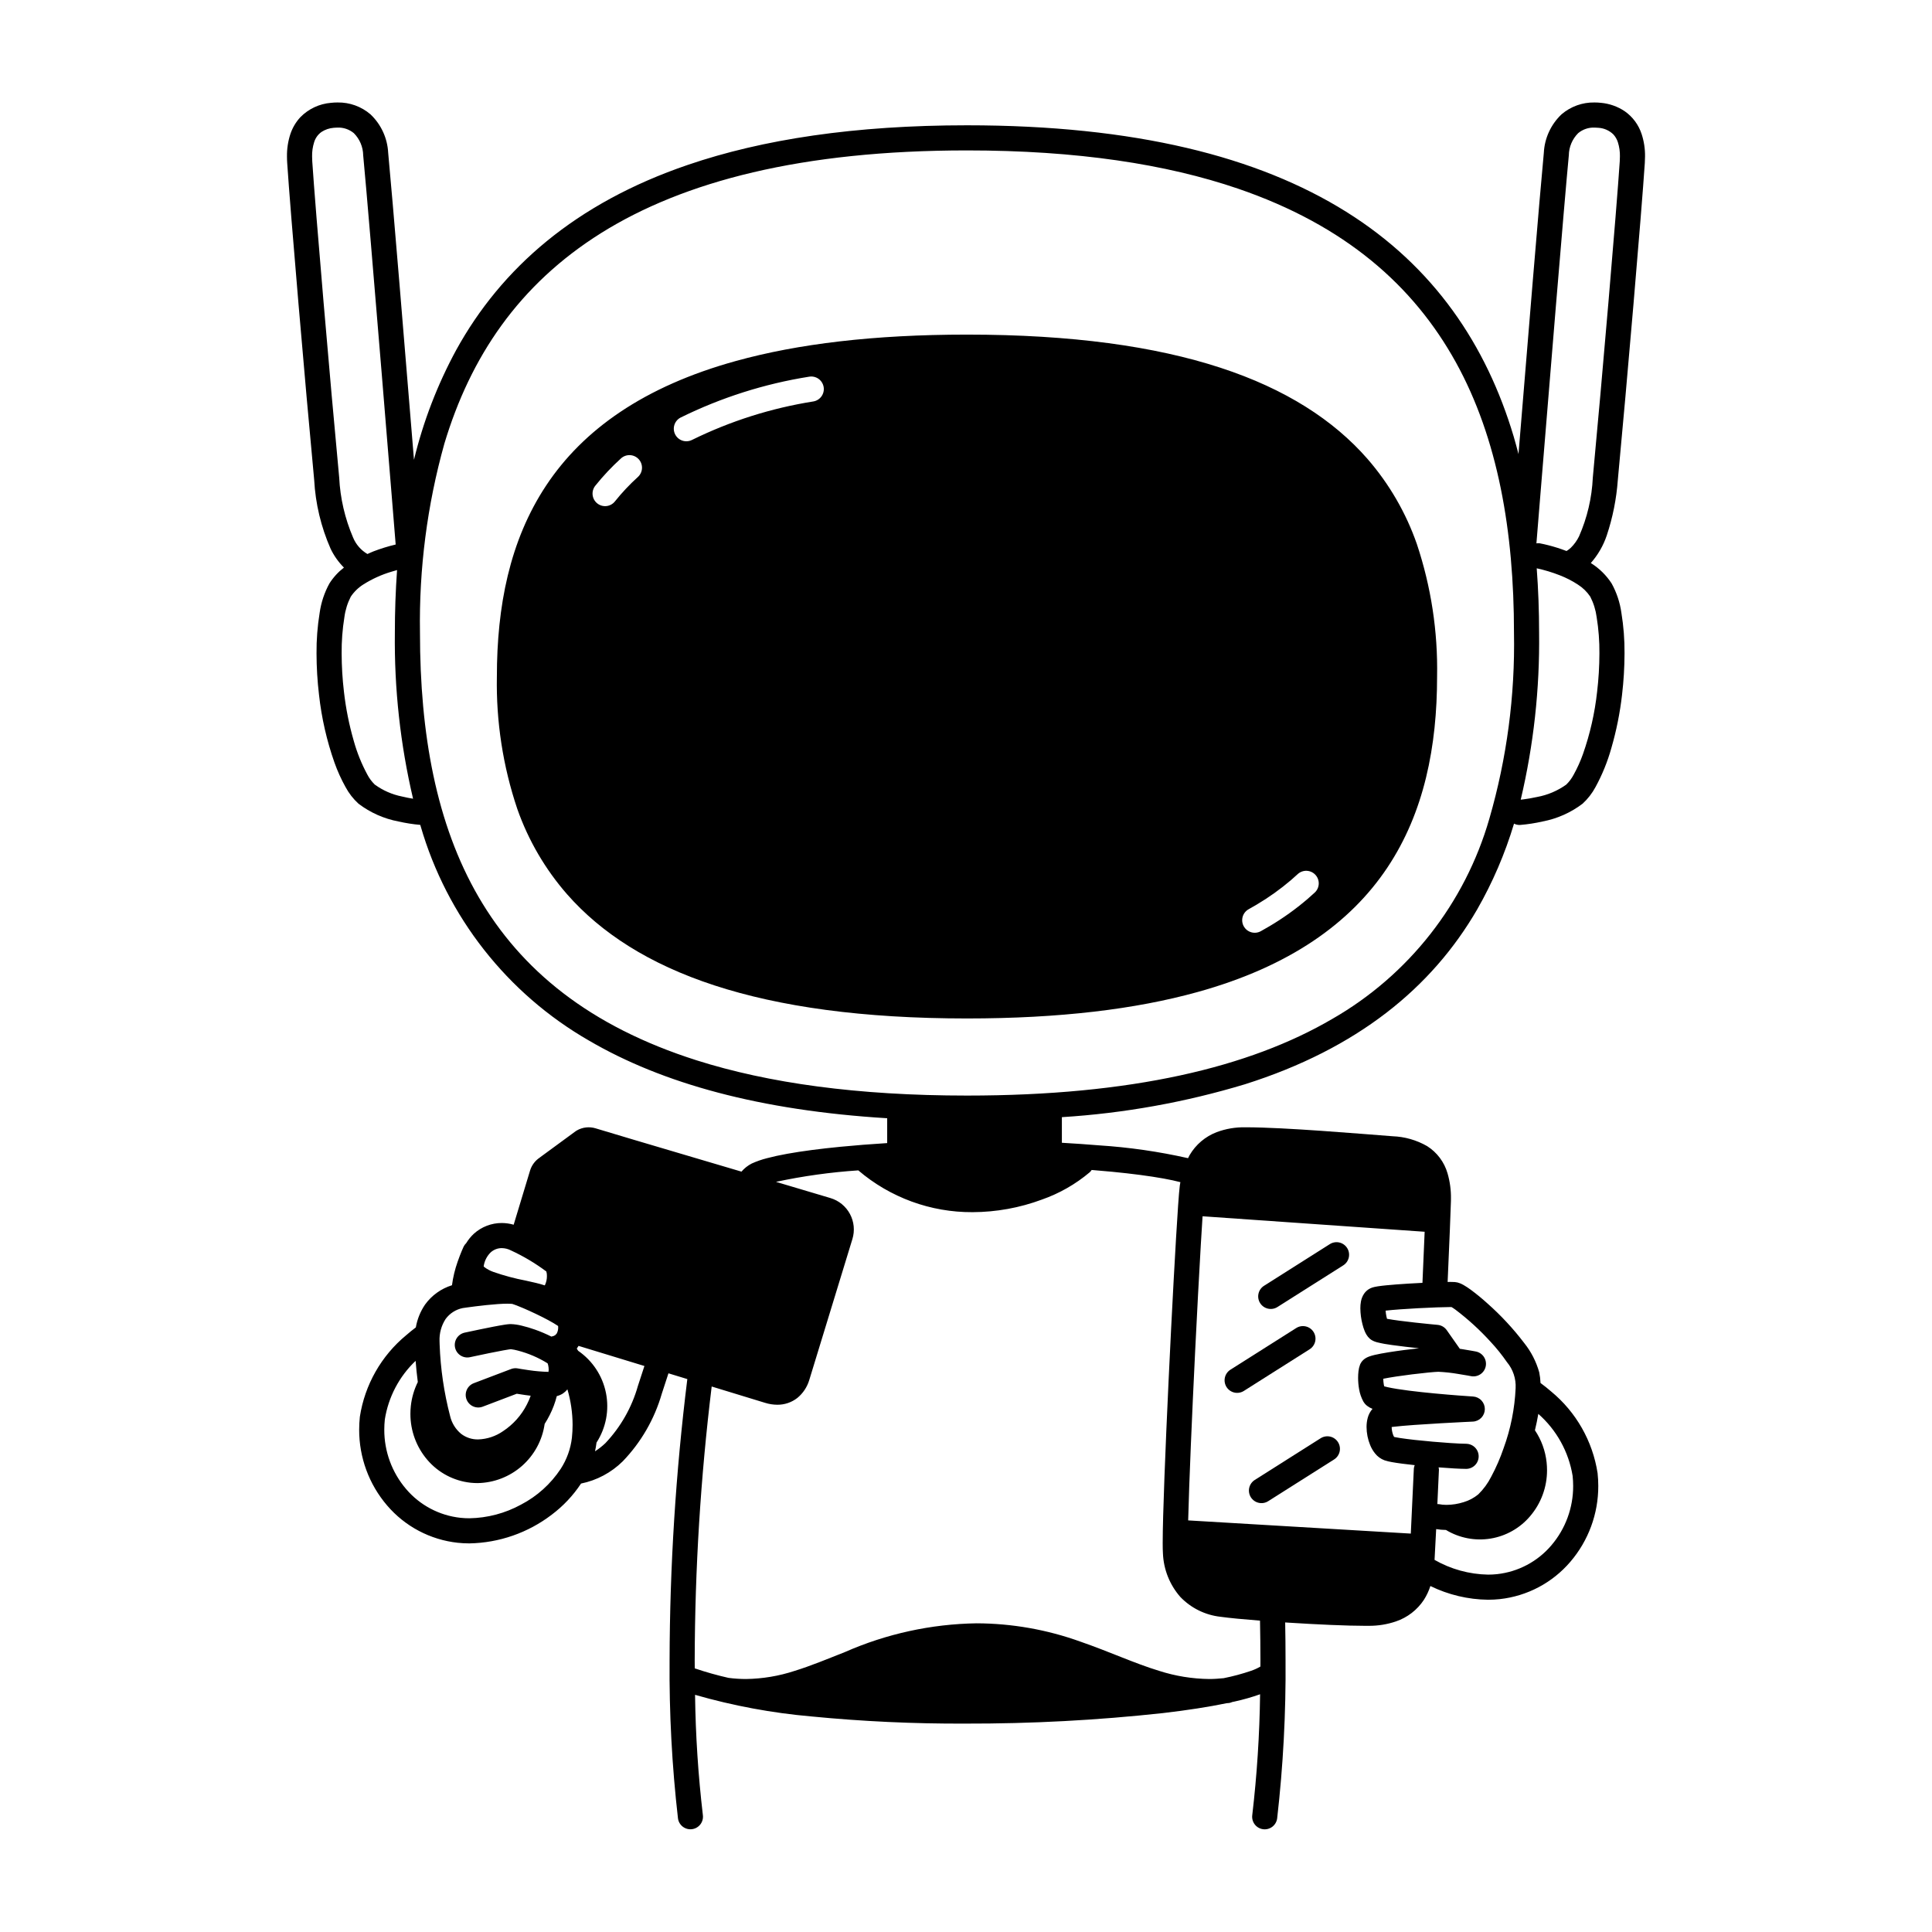 <svg width="200" height="200" viewBox="0 0 200 200" xmlns="http://www.w3.org/2000/svg"><g id="type=ppap, mode=light"><path id="Vector" d="M71.251 56.25C73.57 48.755 80.001 44.75 98.751 45C117.5 45.25 125 43.25 127.5 55.75C130 68.25 122.75 97 100.25 100C77.751 103 68.001 66.75 71.251 56.25Z"/><path id="Vector_2" d="M141.549 47.49C138.059 43.501 133.099 40.274 126.33 38.065C119.558 35.854 110.969 34.639 100.102 34.638C90.442 34.639 82.582 35.599 76.198 37.365C66.63 40.004 60.346 44.514 56.543 50.252C52.737 55.987 51.437 62.825 51.437 70.035C51.35 74.693 52.065 79.331 53.552 83.745C54.694 86.992 56.445 89.991 58.711 92.581C62.215 96.57 67.183 99.795 73.946 102.004C80.713 104.215 89.281 105.43 100.102 105.431C109.72 105.43 117.558 104.47 123.934 102.704C133.491 100.065 139.79 95.557 143.614 89.82C147.442 84.087 148.767 77.248 148.767 70.035C148.855 65.38 148.148 60.745 146.676 56.328C145.546 53.082 143.806 50.083 141.549 47.49ZM61.624 50.284C62.437 49.268 63.33 48.318 64.295 47.444C64.551 47.216 64.887 47.098 65.229 47.116C65.571 47.135 65.892 47.287 66.122 47.541C66.353 47.794 66.473 48.129 66.459 48.471C66.444 48.813 66.294 49.136 66.043 49.369C65.18 50.15 64.382 50.998 63.655 51.907C63.549 52.04 63.417 52.151 63.268 52.234C63.118 52.316 62.954 52.369 62.784 52.388C62.614 52.407 62.443 52.392 62.279 52.345C62.115 52.297 61.962 52.218 61.828 52.111C61.695 52.005 61.584 51.873 61.501 51.724C61.419 51.574 61.367 51.41 61.348 51.24C61.329 51.071 61.343 50.899 61.391 50.735C61.438 50.571 61.517 50.418 61.624 50.284L61.624 50.284ZM85.262 40.05C85.322 40.39 85.244 40.739 85.046 41.022C84.849 41.304 84.547 41.497 84.207 41.556C79.845 42.246 75.611 43.587 71.647 45.536V45.536C71.34 45.694 70.984 45.724 70.655 45.619C70.327 45.514 70.054 45.283 69.896 44.976C69.738 44.67 69.708 44.313 69.813 43.985C69.918 43.657 70.149 43.383 70.456 43.225C74.652 41.156 79.135 39.73 83.755 38.996C83.924 38.967 84.096 38.97 84.263 39.007C84.429 39.044 84.587 39.113 84.727 39.211C84.867 39.309 84.986 39.434 85.078 39.578C85.169 39.722 85.232 39.882 85.262 40.05V40.05ZM74.181 63.447C74.166 61.008 74.565 58.584 75.361 56.278C76.049 54.132 77.338 52.228 79.075 50.791C80.249 49.879 81.669 49.341 83.152 49.245V49.245C83.304 49.235 83.454 49.23 83.604 49.23C85.069 49.232 86.493 49.718 87.655 50.612C88.81 51.522 89.753 52.673 90.418 53.984C91.868 56.928 92.599 60.175 92.548 63.456C92.571 65.783 92.196 68.097 91.437 70.297C90.772 72.354 89.495 74.159 87.777 75.472C86.579 76.322 85.162 76.807 83.695 76.868C83.558 76.874 83.422 76.878 83.288 76.878C81.806 76.889 80.355 76.451 79.127 75.622C77.949 74.799 76.977 73.716 76.286 72.455C74.835 69.679 74.11 66.579 74.181 63.447ZM91.241 91.174C90.324 89.868 89.695 88.381 89.398 86.812C89.372 86.643 89.38 86.47 89.422 86.303C89.463 86.136 89.537 85.98 89.64 85.842C89.742 85.704 89.871 85.588 90.018 85.5C90.166 85.412 90.329 85.355 90.499 85.33C93.672 84.927 96.867 84.727 100.065 84.732C103.505 84.703 106.94 84.997 110.325 85.611C110.494 85.643 110.655 85.709 110.799 85.805C110.942 85.901 111.065 86.024 111.16 86.167C111.256 86.311 111.322 86.472 111.354 86.641C111.387 86.81 111.385 86.984 111.35 87.153C111.122 88.093 110.765 88.997 110.291 89.84C109.282 91.713 107.741 93.246 105.862 94.243C104.106 95.132 102.159 95.577 100.192 95.54C98.226 95.582 96.283 95.115 94.551 94.185C93.233 93.446 92.101 92.416 91.241 91.174ZM121.018 75.472C119.821 76.322 118.403 76.807 116.936 76.868C116.799 76.874 116.663 76.878 116.529 76.878C115.047 76.889 113.597 76.451 112.368 75.622C111.19 74.799 110.218 73.716 109.528 72.455C108.076 69.679 107.351 66.579 107.422 63.447C107.407 61.008 107.806 58.584 108.602 56.278C109.291 54.132 110.579 52.228 112.316 50.791C113.49 49.879 114.91 49.341 116.393 49.245V49.245C116.545 49.235 116.696 49.23 116.845 49.23C118.311 49.232 119.735 49.718 120.896 50.612C122.051 51.522 122.994 52.673 123.659 53.984C125.11 56.928 125.84 60.175 125.789 63.456C125.812 65.783 125.437 68.097 124.679 70.297C124.013 72.354 122.736 74.159 121.018 75.472V75.472ZM136.109 92.391C135.859 92.624 135.603 92.852 135.342 93.076L135.34 93.078C134.121 94.119 132.814 95.054 131.434 95.872C131.135 96.051 130.829 96.226 130.517 96.398C130.367 96.48 130.203 96.532 130.033 96.551C129.864 96.57 129.692 96.555 129.528 96.507C129.364 96.46 129.211 96.38 129.078 96.274C128.945 96.167 128.834 96.035 128.751 95.885C128.669 95.736 128.617 95.571 128.598 95.402C128.58 95.232 128.595 95.06 128.642 94.896C128.69 94.732 128.769 94.579 128.876 94.446C128.983 94.313 129.115 94.202 129.264 94.12C129.549 93.963 129.828 93.803 130.102 93.639C131.354 92.897 132.54 92.049 133.647 91.105C133.885 90.9 134.115 90.695 134.339 90.487V90.487C134.592 90.255 134.926 90.132 135.269 90.146C135.612 90.16 135.935 90.309 136.169 90.56C136.403 90.811 136.527 91.144 136.516 91.487C136.505 91.83 136.359 92.155 136.109 92.391H136.109Z"/><path id="Vector_3" d="M123.75 124.375L148.875 126.5C148.875 126.5 150.125 119.125 146 118.75C141.875 118.375 130 117.375 127.625 117.625C125.25 117.875 123.75 120.5 123.75 124.375Z"/><path id="Vector_4" d="M121.875 158.5C121.875 158.5 121.625 165.625 126.125 166.5C130.625 167.375 139 167.25 142.375 167C143.489 166.971 144.559 166.556 145.402 165.827C146.245 165.097 146.81 164.099 147 163C147.141 162.089 147.141 161.161 147 160.25L121.875 158.5Z"/><path id="Vector_5" d="M54.5 128.375L56.25 121.125L61.375 118.75L87 126.5L81.525 144.05L59 137.625L57.125 134.125L57.875 130.625L54.5 128.375Z"/><path id="Vector_6" d="M167.477 49.681C168.412 39.783 169.939 21.933 170.27 16.876C170.285 16.644 170.293 16.418 170.293 16.199C170.305 15.412 170.186 14.628 169.942 13.88C169.63 12.923 169.016 12.092 168.191 11.515C167.459 11.026 166.617 10.727 165.741 10.645C165.516 10.62 165.29 10.608 165.063 10.608C163.813 10.585 162.599 11.022 161.649 11.836C160.547 12.88 159.89 14.309 159.816 15.826C159.408 20.054 158.063 36.371 157.194 47.007C157.035 46.397 156.875 45.787 156.696 45.187C153.884 35.759 148.467 27.609 139.349 21.918C130.235 16.222 117.521 12.972 100.102 12.971C88.486 12.972 78.97 14.416 71.209 17.067C59.569 21.032 51.887 27.775 47.228 36.229C45.282 39.812 43.812 43.634 42.855 47.598C41.988 36.986 40.601 20.134 40.185 15.826C40.111 14.309 39.454 12.88 38.352 11.836C37.402 11.022 36.188 10.585 34.938 10.608C34.711 10.608 34.485 10.62 34.26 10.645C33.059 10.744 31.935 11.272 31.092 12.133C30.627 12.635 30.275 13.231 30.059 13.88C29.815 14.628 29.696 15.412 29.708 16.199C29.708 16.418 29.715 16.644 29.731 16.876C30.062 21.933 31.589 39.783 32.524 49.681C32.656 52.138 33.232 54.551 34.223 56.803C34.569 57.527 35.036 58.187 35.603 58.756C35.012 59.211 34.504 59.766 34.103 60.396C33.583 61.34 33.24 62.37 33.091 63.438C32.864 64.827 32.755 66.233 32.767 67.641C32.77 69.071 32.855 70.499 33.023 71.918C33.287 74.318 33.826 76.68 34.629 78.956C34.938 79.824 35.318 80.664 35.766 81.468C36.114 82.119 36.57 82.705 37.114 83.202C38.332 84.126 39.747 84.755 41.249 85.039C41.993 85.207 42.747 85.326 43.507 85.393C43.519 85.432 43.528 85.473 43.541 85.512C46.256 94.895 52.507 102.857 60.976 107.724C68.578 112.166 78.661 114.953 91.841 115.761V118.332C90.147 118.438 88.52 118.566 87.009 118.713C84.917 118.918 83.044 119.16 81.493 119.44C80.717 119.58 80.022 119.73 79.412 119.893C78.866 120.03 78.333 120.215 77.82 120.447C77.414 120.655 77.053 120.94 76.757 121.287C75.355 120.872 73.922 120.449 72.52 120.034C67.451 118.535 62.797 117.158 61.669 116.808C61.343 116.707 61 116.675 60.661 116.713C60.323 116.752 59.996 116.86 59.701 117.032L59.585 117.108L55.887 119.82L55.89 119.824C55.408 120.137 55.05 120.607 54.878 121.156L54.876 121.162L53.175 126.782C52.776 126.667 52.363 126.608 51.947 126.605C50.876 126.603 49.841 127.001 49.048 127.722C48.742 128.007 48.478 128.333 48.261 128.69C48.153 128.793 48.064 128.913 47.997 129.046C47.984 129.074 47.684 129.715 47.376 130.606C47.095 131.397 46.898 132.215 46.788 133.048C45.667 133.395 44.689 134.097 44.002 135.049C43.517 135.759 43.192 136.565 43.047 137.412C42.707 137.668 42.376 137.936 42.054 138.217C39.47 140.349 37.761 143.356 37.252 146.667H37.252C37.205 147.108 37.181 147.551 37.181 147.994C37.173 150.87 38.197 153.653 40.066 155.837C41.922 158.014 44.539 159.398 47.382 159.707C47.785 159.75 48.19 159.772 48.594 159.771C51.679 159.715 54.664 158.674 57.115 156.8C58.303 155.907 59.33 154.817 60.15 153.577C61.78 153.246 63.279 152.447 64.463 151.278C66.361 149.31 67.749 146.909 68.507 144.283C68.749 143.547 68.977 142.848 69.198 142.165C69.853 142.365 70.504 142.564 71.152 142.762C69.952 152.418 69.338 162.137 69.315 171.867C69.271 177.336 69.561 182.801 70.183 188.234C70.227 188.575 70.405 188.885 70.677 189.095C70.949 189.305 71.293 189.399 71.635 189.356C71.976 189.313 72.286 189.136 72.497 188.865C72.709 188.594 72.804 188.25 72.762 187.908V187.908C72.276 183.772 72.006 179.613 71.952 175.448C75.888 176.581 79.925 177.331 84.005 177.687C89.29 178.202 94.597 178.449 99.906 178.427C106.754 178.444 113.597 178.08 120.404 177.336C122.919 177.043 125.125 176.699 126.972 176.316C127.038 176.309 127.102 176.306 127.168 176.298L127.203 176.296L127.203 176.296C127.22 176.294 127.236 176.293 127.253 176.291C127.357 176.272 127.459 176.239 127.555 176.194C127.639 176.175 127.736 176.158 127.818 176.139C128.697 175.946 129.563 175.699 130.412 175.401C130.423 175.397 130.432 175.392 130.444 175.387C130.391 179.572 130.12 183.751 129.633 187.908C129.589 188.25 129.684 188.595 129.895 188.868C130.106 189.14 130.417 189.318 130.759 189.361C131.101 189.404 131.447 189.31 131.719 189.098C131.991 188.887 132.169 188.576 132.212 188.234V188.234C132.833 182.801 133.123 177.335 133.079 171.866C133.079 170.576 133.066 169.269 133.041 167.954C133.173 167.963 133.303 167.972 133.436 167.98C136.352 168.166 139.397 168.305 141.366 168.305C141.486 168.305 141.602 168.305 141.713 168.304C142.662 168.308 143.605 168.155 144.504 167.85C145.693 167.447 146.713 166.659 147.404 165.611C147.687 165.166 147.912 164.686 148.073 164.184C149.932 165.094 151.97 165.579 154.039 165.604C154.444 165.605 154.848 165.583 155.251 165.541C158.094 165.232 160.712 163.847 162.567 161.67C164.437 159.485 165.461 156.702 165.453 153.826C165.453 153.383 165.429 152.941 165.382 152.5L164.089 152.639L165.382 152.5C164.872 149.19 163.163 146.182 160.58 144.051C160.224 143.74 159.853 143.448 159.474 143.167C159.459 142.798 159.415 142.43 159.342 142.068C159.032 140.96 158.503 139.926 157.784 139.028C156.651 137.539 155.374 136.165 153.973 134.925C153.417 134.42 152.835 133.944 152.231 133.498C152.001 133.329 151.763 133.173 151.516 133.03C151.399 132.963 151.278 132.904 151.154 132.852C150.98 132.778 150.795 132.733 150.606 132.717C150.462 132.707 150.33 132.706 150.156 132.705C150.071 132.705 149.971 132.707 149.87 132.708L149.859 132.685C149.948 130.652 150.028 128.786 150.088 127.336C150.154 125.752 150.195 124.676 150.201 124.321L150.202 124.116C150.218 123.221 150.1 122.329 149.851 121.47C149.516 120.3 148.762 119.295 147.734 118.645C146.644 118.02 145.419 117.669 144.163 117.624C142.507 117.498 139.713 117.267 136.837 117.067C133.958 116.867 131.007 116.697 128.967 116.697L128.878 116.697C127.879 116.681 126.887 116.852 125.951 117.2C124.775 117.65 123.788 118.486 123.151 119.572C123.089 119.677 123.043 119.787 122.987 119.894L122.983 119.893C119.954 119.209 116.876 118.766 113.778 118.567C112.55 118.464 111.25 118.377 109.925 118.299V115.648C116.354 115.247 122.715 114.104 128.882 112.241C140.494 108.57 148.21 102.267 152.909 94.157C154.519 91.349 155.802 88.365 156.731 85.264C156.924 85.362 157.14 85.408 157.357 85.399C158.141 85.334 158.92 85.214 159.688 85.039C161.19 84.755 162.605 84.126 163.823 83.202C164.368 82.705 164.824 82.119 165.171 81.468C165.869 80.187 166.419 78.831 166.811 77.425C167.333 75.624 167.702 73.782 167.914 71.918C168.082 70.499 168.167 69.071 168.171 67.642C168.182 66.234 168.074 64.827 167.846 63.438C167.698 62.37 167.355 61.339 166.834 60.396C166.288 59.557 165.568 58.846 164.722 58.311C164.708 58.302 164.694 58.295 164.68 58.286C165.416 57.453 165.978 56.48 166.332 55.426C166.952 53.566 167.336 51.636 167.477 49.681ZM35.113 49.436C34.18 39.572 32.651 21.688 32.325 16.706C32.313 16.527 32.307 16.358 32.308 16.199C32.297 15.699 32.368 15.2 32.519 14.723C32.648 14.291 32.919 13.915 33.287 13.655C33.665 13.411 34.097 13.265 34.545 13.23L34.546 13.229C34.676 13.215 34.807 13.208 34.938 13.208C35.554 13.185 36.158 13.391 36.632 13.786C37.239 14.396 37.585 15.217 37.597 16.076C37.903 19.245 38.752 29.415 39.523 38.775C39.908 43.456 40.275 47.938 40.544 51.25C40.753 53.812 40.903 55.656 40.96 56.368C40.173 56.555 39.4 56.794 38.645 57.084C38.448 57.161 38.239 57.262 38.036 57.351C37.366 56.959 36.843 56.358 36.548 55.64C35.705 53.674 35.219 51.573 35.113 49.436ZM41.617 82.454C40.598 82.251 39.636 81.83 38.796 81.219C38.485 80.915 38.224 80.564 38.023 80.178C37.427 79.072 36.956 77.902 36.62 76.691C36.14 75.031 35.801 73.334 35.606 71.617C35.45 70.297 35.37 68.97 35.367 67.641C35.355 66.384 35.451 65.128 35.652 63.887C35.749 63.147 35.973 62.428 36.314 61.764C36.663 61.245 37.119 60.807 37.651 60.479C38.545 59.919 39.511 59.483 40.522 59.183C40.732 59.117 40.926 59.062 41.103 59.014C40.952 61.144 40.876 63.306 40.876 65.5C40.806 71.282 41.439 77.052 42.76 82.682C42.425 82.629 42.033 82.556 41.617 82.454ZM51.947 129.205C52.278 129.209 52.603 129.291 52.896 129.444C54.189 130.041 55.416 130.771 56.557 131.624C56.601 131.774 56.621 131.931 56.617 132.087C56.622 132.413 56.552 132.735 56.414 133.03L56.393 133.063C55.828 132.875 55.176 132.733 54.441 132.571C53.298 132.354 52.172 132.052 51.073 131.669C50.734 131.55 50.416 131.378 50.131 131.161L50.069 131.099C50.142 130.548 50.397 130.038 50.792 129.649C51.108 129.361 51.52 129.202 51.947 129.205ZM46.126 136.547C46.555 135.958 47.19 135.552 47.905 135.411C47.986 135.399 48.131 135.378 48.337 135.349C48.813 135.283 49.57 135.184 50.358 135.102C51.143 135.02 51.969 134.957 52.53 134.957C52.691 134.957 52.828 134.963 52.925 134.971L53.032 134.983L53.049 134.986C53.204 135.03 53.661 135.201 54.179 135.425C54.973 135.765 55.976 136.239 56.767 136.666C57.161 136.879 57.505 137.083 57.722 137.232C57.743 137.246 57.756 137.256 57.775 137.27C57.78 137.314 57.783 137.358 57.783 137.402C57.79 137.627 57.737 137.85 57.63 138.048L57.471 138.218C57.364 138.287 57.244 138.333 57.118 138.352C57.105 138.354 57.096 138.363 57.084 138.366C56.529 138.087 55.958 137.843 55.373 137.637C54.926 137.478 54.471 137.344 54.01 137.233C53.636 137.137 53.254 137.082 52.868 137.069L52.772 137.072V137.071L52.763 137.072L52.749 137.072L52.749 137.073C52.576 137.083 52.434 137.102 52.253 137.129C51.612 137.227 50.597 137.43 49.713 137.613C48.834 137.795 48.103 137.954 48.1 137.954C47.764 138.028 47.47 138.232 47.283 138.522C47.097 138.812 47.034 139.165 47.107 139.502C47.181 139.838 47.385 140.132 47.675 140.319C47.965 140.505 48.318 140.568 48.654 140.495C48.656 140.494 49.597 140.289 50.618 140.081C51.127 139.977 51.657 139.872 52.089 139.794C52.304 139.755 52.496 139.722 52.642 139.7L52.821 139.675L52.871 139.67L52.874 139.67L52.91 139.672C53.141 139.701 53.371 139.747 53.596 139.809C54.688 140.091 55.73 140.537 56.688 141.132C56.712 141.19 56.73 141.251 56.744 141.312C56.781 141.468 56.8 141.627 56.8 141.787C56.8 141.863 56.793 141.94 56.779 142.016C56.096 141.999 55.414 141.94 54.738 141.839C54.411 141.794 54.125 141.748 53.922 141.714C53.821 141.697 53.74 141.683 53.686 141.673L53.607 141.659C53.372 141.614 53.129 141.636 52.906 141.721L49.048 143.187C48.888 143.248 48.742 143.339 48.618 143.456C48.494 143.573 48.394 143.714 48.324 143.87C48.254 144.025 48.215 144.193 48.21 144.364C48.205 144.535 48.234 144.705 48.294 144.864C48.355 145.024 48.447 145.17 48.564 145.294C48.681 145.418 48.821 145.518 48.977 145.588C49.133 145.658 49.301 145.697 49.471 145.702C49.642 145.707 49.812 145.678 49.971 145.618H49.971L53.495 144.279C53.717 144.316 54.025 144.365 54.38 144.414C54.556 144.439 54.744 144.463 54.937 144.486C54.825 144.799 54.693 145.104 54.54 145.399C53.97 146.517 53.12 147.467 52.071 148.157C51.314 148.683 50.421 148.979 49.5 149.008C48.864 149.021 48.242 148.818 47.737 148.432C47.166 147.96 46.766 147.315 46.596 146.594C45.964 144.172 45.6 141.687 45.511 139.185C45.504 139.067 45.501 138.952 45.501 138.839C45.468 138.029 45.686 137.228 46.126 136.547H46.126ZM59.204 148.834C59.071 149.984 58.673 151.087 58.043 152.058C57.011 153.619 55.599 154.892 53.939 155.756C52.299 156.654 50.464 157.14 48.594 157.171C48.282 157.172 47.97 157.155 47.659 157.122C45.473 156.884 43.461 155.817 42.037 154.141C40.574 152.428 39.773 150.247 39.781 147.994C39.781 147.643 39.8 147.293 39.837 146.944V146.944C40.202 144.625 41.322 142.492 43.024 140.875C43.082 141.603 43.154 142.333 43.251 143.068C42.866 143.848 42.621 144.69 42.528 145.555C42.499 145.822 42.485 146.09 42.485 146.359C42.481 148.107 43.103 149.798 44.24 151.126C45.374 152.456 46.974 153.301 48.711 153.491L48.712 153.491C48.954 153.517 49.197 153.529 49.44 153.529C51.137 153.502 52.768 152.87 54.041 151.747C55.313 150.624 56.144 149.084 56.382 147.404C56.573 147.105 56.749 146.796 56.908 146.478C57.223 145.856 57.469 145.201 57.639 144.525C57.864 144.47 58.078 144.378 58.273 144.254C58.448 144.135 58.605 143.991 58.739 143.827C59.089 145.017 59.269 146.251 59.275 147.491C59.275 147.94 59.252 148.388 59.204 148.834ZM66.037 143.469C65.41 145.688 64.254 147.722 62.668 149.397C62.338 149.71 61.98 149.992 61.597 150.238C61.665 149.943 61.711 149.64 61.751 149.336C62.733 147.816 63.084 145.974 62.729 144.2C62.374 142.426 61.342 140.86 59.851 139.834C59.806 139.757 59.755 139.683 59.708 139.607C59.774 139.516 59.836 139.422 59.892 139.325C61.735 139.889 64.153 140.627 66.71 141.407C66.495 142.072 66.274 142.753 66.037 143.469V143.469ZM60.33 136.74C60.298 136.546 60.249 136.355 60.182 136.171C60.103 135.968 59.986 135.783 59.838 135.625C59.656 135.434 59.454 135.263 59.235 135.117C59.005 134.957 58.74 134.798 58.46 134.637C58.662 134.358 58.823 134.052 58.94 133.728C59.125 133.201 59.218 132.646 59.217 132.087C59.221 131.674 59.163 131.263 59.045 130.867C58.914 130.405 58.651 129.991 58.287 129.678C57.435 128.998 56.52 128.403 55.553 127.901L57.349 121.965L57.425 121.916L60.973 119.314C62.246 119.707 66.796 121.053 71.783 122.528C76.856 124.028 82.359 125.654 85.224 126.515C85.387 126.563 85.53 126.664 85.632 126.8C85.734 126.937 85.789 127.102 85.789 127.273L85.753 127.507L81.298 142.065C81.238 142.3 81.11 142.513 80.929 142.675C80.796 142.777 80.631 142.827 80.464 142.818C80.293 142.815 80.124 142.786 79.961 142.733C75.332 141.316 65.371 138.282 60.33 136.74ZM145.866 162.011C145.839 162.55 145.728 163.082 145.536 163.587C145.305 164.21 144.871 164.736 144.305 165.083C143.505 165.523 142.601 165.738 141.689 165.704C141.587 165.705 141.478 165.705 141.366 165.705C139.51 165.706 136.479 165.569 133.602 165.386C130.727 165.203 127.967 164.969 126.698 164.792C125.712 164.698 124.791 164.259 124.098 163.552C123.396 162.729 123.001 161.689 122.98 160.607C122.972 160.497 122.965 160.28 122.963 159.994L145.907 161.353C145.893 161.586 145.879 161.813 145.866 162.011H145.866ZM147.252 132.8C146.776 132.823 146.287 132.85 145.805 132.879C144.962 132.931 144.153 132.99 143.501 133.055C143.174 133.088 142.888 133.121 142.641 133.159C142.518 133.179 142.404 133.199 142.289 133.224C142.145 133.255 142.004 133.301 141.869 133.361C141.602 133.486 141.374 133.68 141.209 133.923C141.044 134.17 140.933 134.449 140.882 134.741C140.841 134.971 140.821 135.203 140.823 135.436C140.829 135.987 140.901 136.534 141.037 137.068C141.096 137.314 141.174 137.556 141.269 137.791C141.32 137.914 141.379 138.034 141.447 138.149C141.542 138.313 141.664 138.461 141.806 138.587C141.908 138.674 142.021 138.748 142.142 138.805C142.268 138.864 142.398 138.912 142.533 138.948C143.046 139.075 143.567 139.171 144.092 139.236C144.974 139.361 146.03 139.48 146.898 139.571C145.907 139.68 144.732 139.829 143.729 139.99C143.179 140.079 142.688 140.169 142.285 140.265C142.091 140.31 141.9 140.366 141.712 140.434C141.595 140.477 141.483 140.531 141.376 140.595C141.285 140.65 141.201 140.714 141.124 140.786C140.981 140.92 140.869 141.082 140.794 141.262C140.709 141.481 140.654 141.711 140.63 141.945C140.603 142.175 140.59 142.405 140.591 142.636C140.591 143.03 140.625 143.423 140.694 143.81C140.768 144.254 140.916 144.683 141.13 145.079C141.232 145.256 141.367 145.411 141.528 145.536C141.697 145.664 141.884 145.768 142.082 145.844C141.844 146.115 141.672 146.439 141.582 146.789C141.502 147.095 141.463 147.41 141.465 147.726C141.468 148.367 141.595 149.002 141.839 149.596C141.965 149.907 142.136 150.199 142.347 150.461C142.602 150.784 142.941 151.029 143.327 151.172C143.575 151.252 143.829 151.314 144.086 151.357C144.692 151.467 145.537 151.574 146.45 151.671C146.403 151.785 146.373 151.904 146.361 152.026V152.026C146.242 154.626 146.138 156.911 146.046 158.757L122.999 157.391C123.101 153.375 123.396 146.49 123.718 139.938C123.918 135.876 124.127 131.934 124.307 128.863C124.372 127.75 124.433 126.755 124.489 125.908L147.479 127.511C147.418 128.972 147.339 130.801 147.252 132.8L147.252 132.8ZM159.246 146.365C161.136 148.028 162.39 150.294 162.797 152.777C162.834 153.126 162.853 153.476 162.853 153.826C162.861 156.08 162.06 158.261 160.596 159.974C159.172 161.651 157.16 162.717 154.974 162.955C154.663 162.988 154.351 163.005 154.039 163.004C152.095 162.968 150.192 162.443 148.504 161.478C148.555 160.617 148.611 159.543 148.672 158.292C149.007 158.347 149.345 158.377 149.685 158.381C151.069 159.217 152.705 159.533 154.3 159.273C155.896 159.013 157.347 158.193 158.393 156.96C159.53 155.632 160.153 153.941 160.148 152.193C160.148 151.924 160.134 151.655 160.105 151.388C159.979 150.197 159.563 149.054 158.895 148.06C159.032 147.487 159.154 146.919 159.246 146.365ZM150.156 135.305C150.196 135.305 150.225 135.306 150.258 135.306C150.345 135.357 150.486 135.445 150.651 135.564C151.972 136.562 153.197 137.682 154.311 138.908C154.925 139.567 155.489 140.269 156.001 141.01C156.629 141.763 156.949 142.725 156.897 143.704C156.802 145.822 156.384 147.914 155.657 149.906C155.309 150.928 154.878 151.919 154.368 152.87C154.025 153.549 153.573 154.166 153.03 154.697C152.586 155.062 152.074 155.335 151.524 155.5C150.947 155.684 150.346 155.779 149.74 155.784C149.47 155.786 149.2 155.76 148.935 155.706C148.888 155.702 148.841 155.701 148.795 155.703C148.846 154.597 148.901 153.41 148.958 152.144C148.954 152.062 148.941 151.981 148.921 151.901C150.092 151.994 151.132 152.055 151.74 152.057L151.771 152.058C152.114 152.058 152.443 151.923 152.687 151.682C152.93 151.441 153.068 151.113 153.071 150.771C153.074 150.428 152.941 150.098 152.702 149.853C152.462 149.608 152.135 149.467 151.792 149.462L151.792 149.458L151.762 149.458C151.454 149.458 150.836 149.43 150.11 149.382C149.015 149.309 147.643 149.191 146.471 149.061C145.886 148.996 145.349 148.927 144.93 148.863C144.721 148.83 144.542 148.799 144.407 148.771L144.316 148.75C144.255 148.644 144.207 148.53 144.173 148.412C144.105 148.19 144.068 147.958 144.065 147.726L144.066 147.724C144.117 147.717 144.169 147.71 144.227 147.704C145.302 147.575 147.39 147.436 149.175 147.334C150.069 147.283 150.894 147.24 151.494 147.21C152.094 147.18 152.468 147.163 152.469 147.163C152.801 147.148 153.115 147.006 153.346 146.767C153.577 146.527 153.707 146.208 153.71 145.876C153.713 145.543 153.588 145.222 153.362 144.979C153.135 144.735 152.824 144.588 152.492 144.567C152.49 144.567 151.896 144.529 150.988 144.46C149.628 144.355 147.57 144.179 145.841 143.957C144.978 143.847 144.193 143.723 143.651 143.602C143.514 143.572 143.393 143.541 143.295 143.514C143.279 143.457 143.263 143.406 143.252 143.34C143.217 143.138 143.198 142.933 143.195 142.728C143.917 142.58 145.09 142.406 146.18 142.272C146.784 142.197 147.368 142.132 147.847 142.086C148.322 142.039 148.713 142.01 148.855 142.008L148.858 142.008L148.909 142.007C149.592 142.039 150.273 142.113 150.947 142.23C151.317 142.288 151.657 142.346 151.902 142.389C152.146 142.433 152.292 142.461 152.293 142.461C152.63 142.523 152.979 142.449 153.262 142.255C153.546 142.061 153.741 141.763 153.805 141.426C153.869 141.089 153.798 140.74 153.606 140.455C153.414 140.171 153.117 139.973 152.78 139.907C152.771 139.905 152.136 139.784 151.347 139.661C151.274 139.65 151.196 139.639 151.122 139.628L149.765 137.696C149.656 137.542 149.515 137.413 149.352 137.318C149.189 137.224 149.007 137.166 148.819 137.149C148.818 137.149 148.471 137.117 147.938 137.064C147.14 136.985 145.93 136.858 144.903 136.723C144.391 136.656 143.922 136.586 143.594 136.524L143.582 136.521C143.559 136.44 143.536 136.352 143.518 136.259C143.479 136.067 143.452 135.873 143.438 135.677C144.221 135.587 145.523 135.495 146.785 135.427C148.165 135.353 149.529 135.305 150.156 135.305V135.305ZM124.709 123.081C124.783 122.094 125.153 121.152 125.771 120.379C126.083 120.042 126.469 119.782 126.899 119.621C127.536 119.391 128.209 119.281 128.886 119.297L128.888 119.297L128.967 119.297C130.872 119.296 133.806 119.462 136.657 119.661C138.346 119.778 140.002 119.906 141.425 120.018L141.318 121.2C141.286 121.544 141.393 121.886 141.614 122.15C141.834 122.415 142.151 122.582 142.494 122.613C142.838 122.644 143.18 122.538 143.444 122.317C143.709 122.096 143.876 121.779 143.907 121.436L144.017 120.223C144.611 120.258 145.198 120.372 145.761 120.562C146.33 120.738 146.812 121.121 147.111 121.636C147.484 122.407 147.653 123.261 147.602 124.116L147.601 124.284C147.6 124.383 147.593 124.599 147.582 124.912L124.683 123.315C124.693 123.213 124.702 123.131 124.709 123.081ZM115.132 121.301C117.175 121.501 118.991 121.737 120.44 121.999C121.114 122.12 121.699 122.248 122.193 122.376C122.174 122.494 122.149 122.613 122.133 122.73C122.082 123.112 122.027 123.798 121.955 124.825C121.708 128.387 121.31 135.727 120.974 142.874C120.638 150.025 120.362 156.944 120.362 159.737C120.362 160.184 120.368 160.522 120.386 160.791C120.449 162.463 121.086 164.062 122.19 165.319C123.292 166.466 124.76 167.191 126.341 167.368C127.258 167.495 128.728 167.635 130.435 167.768C130.462 169.147 130.479 170.517 130.479 171.867C130.479 172.087 130.476 172.303 130.476 172.522C130.173 172.699 129.852 172.845 129.52 172.959C128.589 173.277 127.638 173.533 126.673 173.725C126.169 173.774 125.671 173.811 125.191 173.811C123.426 173.792 121.675 173.507 119.995 172.967C117.45 172.196 114.866 170.985 111.841 169.94C108.39 168.697 104.751 168.056 101.083 168.045C96.393 168.118 91.765 169.129 87.472 171.018C85.63 171.746 83.931 172.453 82.264 172.968C80.637 173.504 78.937 173.788 77.224 173.811C76.618 173.81 76.013 173.771 75.412 173.692C74.237 173.426 73.076 173.1 71.935 172.713L71.92 172.711C71.919 172.429 71.915 172.151 71.915 171.868C71.938 162.396 72.525 152.933 73.673 143.531C75.823 144.187 77.77 144.782 79.201 145.22C79.609 145.348 80.035 145.415 80.464 145.418C81.216 145.426 81.948 145.178 82.541 144.715C83.128 144.233 83.557 143.587 83.774 142.859L83.78 142.841L88.24 128.267C88.371 127.84 88.416 127.39 88.373 126.945C88.33 126.5 88.199 126.068 87.988 125.674C87.777 125.279 87.491 124.931 87.144 124.647C86.798 124.364 86.4 124.153 85.971 124.024C84.587 123.609 82.59 123.015 80.329 122.345C83.132 121.745 85.975 121.349 88.836 121.158L88.85 121.157C92.146 123.972 96.344 125.508 100.678 125.483C103.126 125.475 105.553 125.035 107.848 124.183C109.662 123.549 111.345 122.588 112.813 121.349C112.887 121.279 112.953 121.2 113.009 121.115C113.736 121.173 114.451 121.234 115.132 121.301H115.132ZM137.915 105.479C129.356 110.488 117.146 113.415 100.102 113.413C88.742 113.413 79.522 112.115 72.108 109.763C60.983 106.224 53.93 100.386 49.543 92.852C45.162 85.314 43.475 75.977 43.476 65.5C43.368 58.89 44.218 52.299 45.999 45.932C48.69 36.973 53.683 29.479 62.232 24.123C70.785 18.772 82.994 15.571 100.102 15.571C111.503 15.571 120.737 16.993 128.153 19.527C139.279 23.339 146.323 29.587 150.7 37.486C155.069 45.387 156.729 55.022 156.727 65.5C156.847 72.004 155.989 78.49 154.181 84.739C151.661 93.504 145.827 100.943 137.915 105.479ZM165.285 63.887C165.487 65.129 165.582 66.385 165.571 67.642C165.567 68.971 165.488 70.298 165.332 71.617C165.091 73.815 164.6 75.978 163.867 78.064C163.608 78.793 163.289 79.501 162.914 80.178C162.713 80.564 162.452 80.915 162.141 81.219C161.24 81.865 160.207 82.304 159.115 82.503C158.573 82.625 158.079 82.702 157.726 82.747C157.606 82.763 157.509 82.773 157.425 82.782C158.761 77.12 159.4 71.317 159.327 65.5C159.327 63.243 159.245 61.02 159.081 58.831C159.899 59.008 160.7 59.251 161.478 59.558C162.131 59.81 162.755 60.131 163.341 60.515C163.85 60.838 164.287 61.263 164.623 61.764C164.964 62.428 165.188 63.147 165.285 63.887L165.285 63.887ZM163.461 55.525C163.248 55.961 162.962 56.358 162.616 56.7C162.478 56.829 162.328 56.943 162.167 57.041C161.824 56.912 161.492 56.795 161.189 56.7C160.598 56.514 159.998 56.36 159.39 56.242C159.277 56.229 159.163 56.231 159.05 56.249C159.114 55.461 159.259 53.676 159.457 51.25C160.266 41.319 161.944 20.835 162.404 16.076C162.416 15.216 162.762 14.396 163.369 13.786C163.843 13.391 164.446 13.185 165.063 13.208C165.194 13.208 165.325 13.215 165.455 13.229C166.04 13.261 166.593 13.504 167.013 13.912C167.226 14.145 167.386 14.422 167.482 14.723C167.633 15.2 167.704 15.699 167.693 16.199C167.693 16.358 167.687 16.528 167.676 16.706C167.349 21.688 165.821 39.572 164.888 49.436C164.792 51.536 164.308 53.6 163.461 55.525Z"/><path id="Vector_7" d="M132.243 135.301L139.054 130.989C139.345 130.805 139.551 130.512 139.626 130.176C139.702 129.839 139.641 129.486 139.456 129.195C139.272 128.904 138.979 128.698 138.643 128.622C138.307 128.547 137.954 128.608 137.663 128.792L130.852 133.105C130.56 133.289 130.354 133.582 130.279 133.918C130.203 134.255 130.264 134.607 130.449 134.899C130.633 135.19 130.926 135.396 131.262 135.471C131.599 135.547 131.951 135.486 132.243 135.301Z"/><path id="Vector_8" d="M136.709 148.889L129.898 153.201C129.753 153.292 129.627 153.411 129.528 153.551C129.429 153.69 129.358 153.848 129.32 154.015C129.282 154.182 129.278 154.355 129.307 154.524C129.336 154.693 129.398 154.854 129.49 154.999C129.581 155.143 129.701 155.269 129.841 155.367C129.981 155.465 130.139 155.535 130.306 155.572C130.474 155.609 130.646 155.613 130.815 155.583C130.984 155.553 131.145 155.49 131.289 155.398L138.1 151.086C138.245 150.995 138.371 150.876 138.47 150.736C138.569 150.597 138.64 150.439 138.678 150.272C138.716 150.105 138.72 149.932 138.691 149.763C138.662 149.594 138.6 149.433 138.508 149.288C138.417 149.144 138.297 149.019 138.157 148.92C138.017 148.822 137.859 148.752 137.692 148.715C137.525 148.678 137.352 148.674 137.183 148.704C137.014 148.734 136.853 148.797 136.709 148.889Z"/><path id="Vector_9" d="M128.764 143.988L135.575 139.675C135.866 139.491 136.072 139.198 136.148 138.862C136.224 138.526 136.162 138.173 135.978 137.882C135.793 137.59 135.501 137.384 135.164 137.309C134.828 137.233 134.475 137.294 134.184 137.479L127.373 141.791C127.082 141.976 126.876 142.268 126.8 142.605C126.725 142.941 126.786 143.294 126.97 143.585C127.155 143.876 127.447 144.082 127.784 144.158C128.12 144.234 128.473 144.172 128.764 143.988Z"/><path id="Vector_10" d="M140.793 141.263L140.794 141.262V141.261L140.793 141.263Z"/><path id="Vector_11" d="M81.666 130.324C81.665 129.737 81.477 129.167 81.128 128.695C80.778 128.224 80.287 127.878 79.726 127.707L71.882 125.319L71.88 125.319L71.882 125.319C71.538 125.214 71.177 125.178 70.819 125.212C70.461 125.247 70.114 125.352 69.797 125.521C69.479 125.69 69.199 125.92 68.97 126.197C68.742 126.475 68.571 126.795 68.467 127.139L66.552 133.428C66.447 133.772 66.411 134.132 66.445 134.49C66.48 134.848 66.585 135.195 66.754 135.512C66.923 135.829 67.153 136.11 67.43 136.338C67.707 136.566 68.027 136.737 68.371 136.842L76.218 139.231L76.219 139.231C76.913 139.442 77.662 139.369 78.302 139.028C78.942 138.686 79.42 138.105 79.632 137.411L81.547 131.121C81.625 130.862 81.665 130.594 81.666 130.324ZM79.066 130.324L79.059 130.364L78.512 132.161L75.729 131.341L76.328 129.391L78.969 130.195L79.066 130.324ZM69.032 134.225L69.038 134.186L70.954 127.896L71.082 127.8L71.121 127.806L71.123 127.806L73.841 128.633L71.831 135.178L69.129 134.355L69.032 134.225ZM77.144 136.654L77.014 136.75L76.974 136.743L76.975 136.744L74.319 135.935L74.966 133.827L77.755 134.649L77.144 136.654Z"/></g></svg>